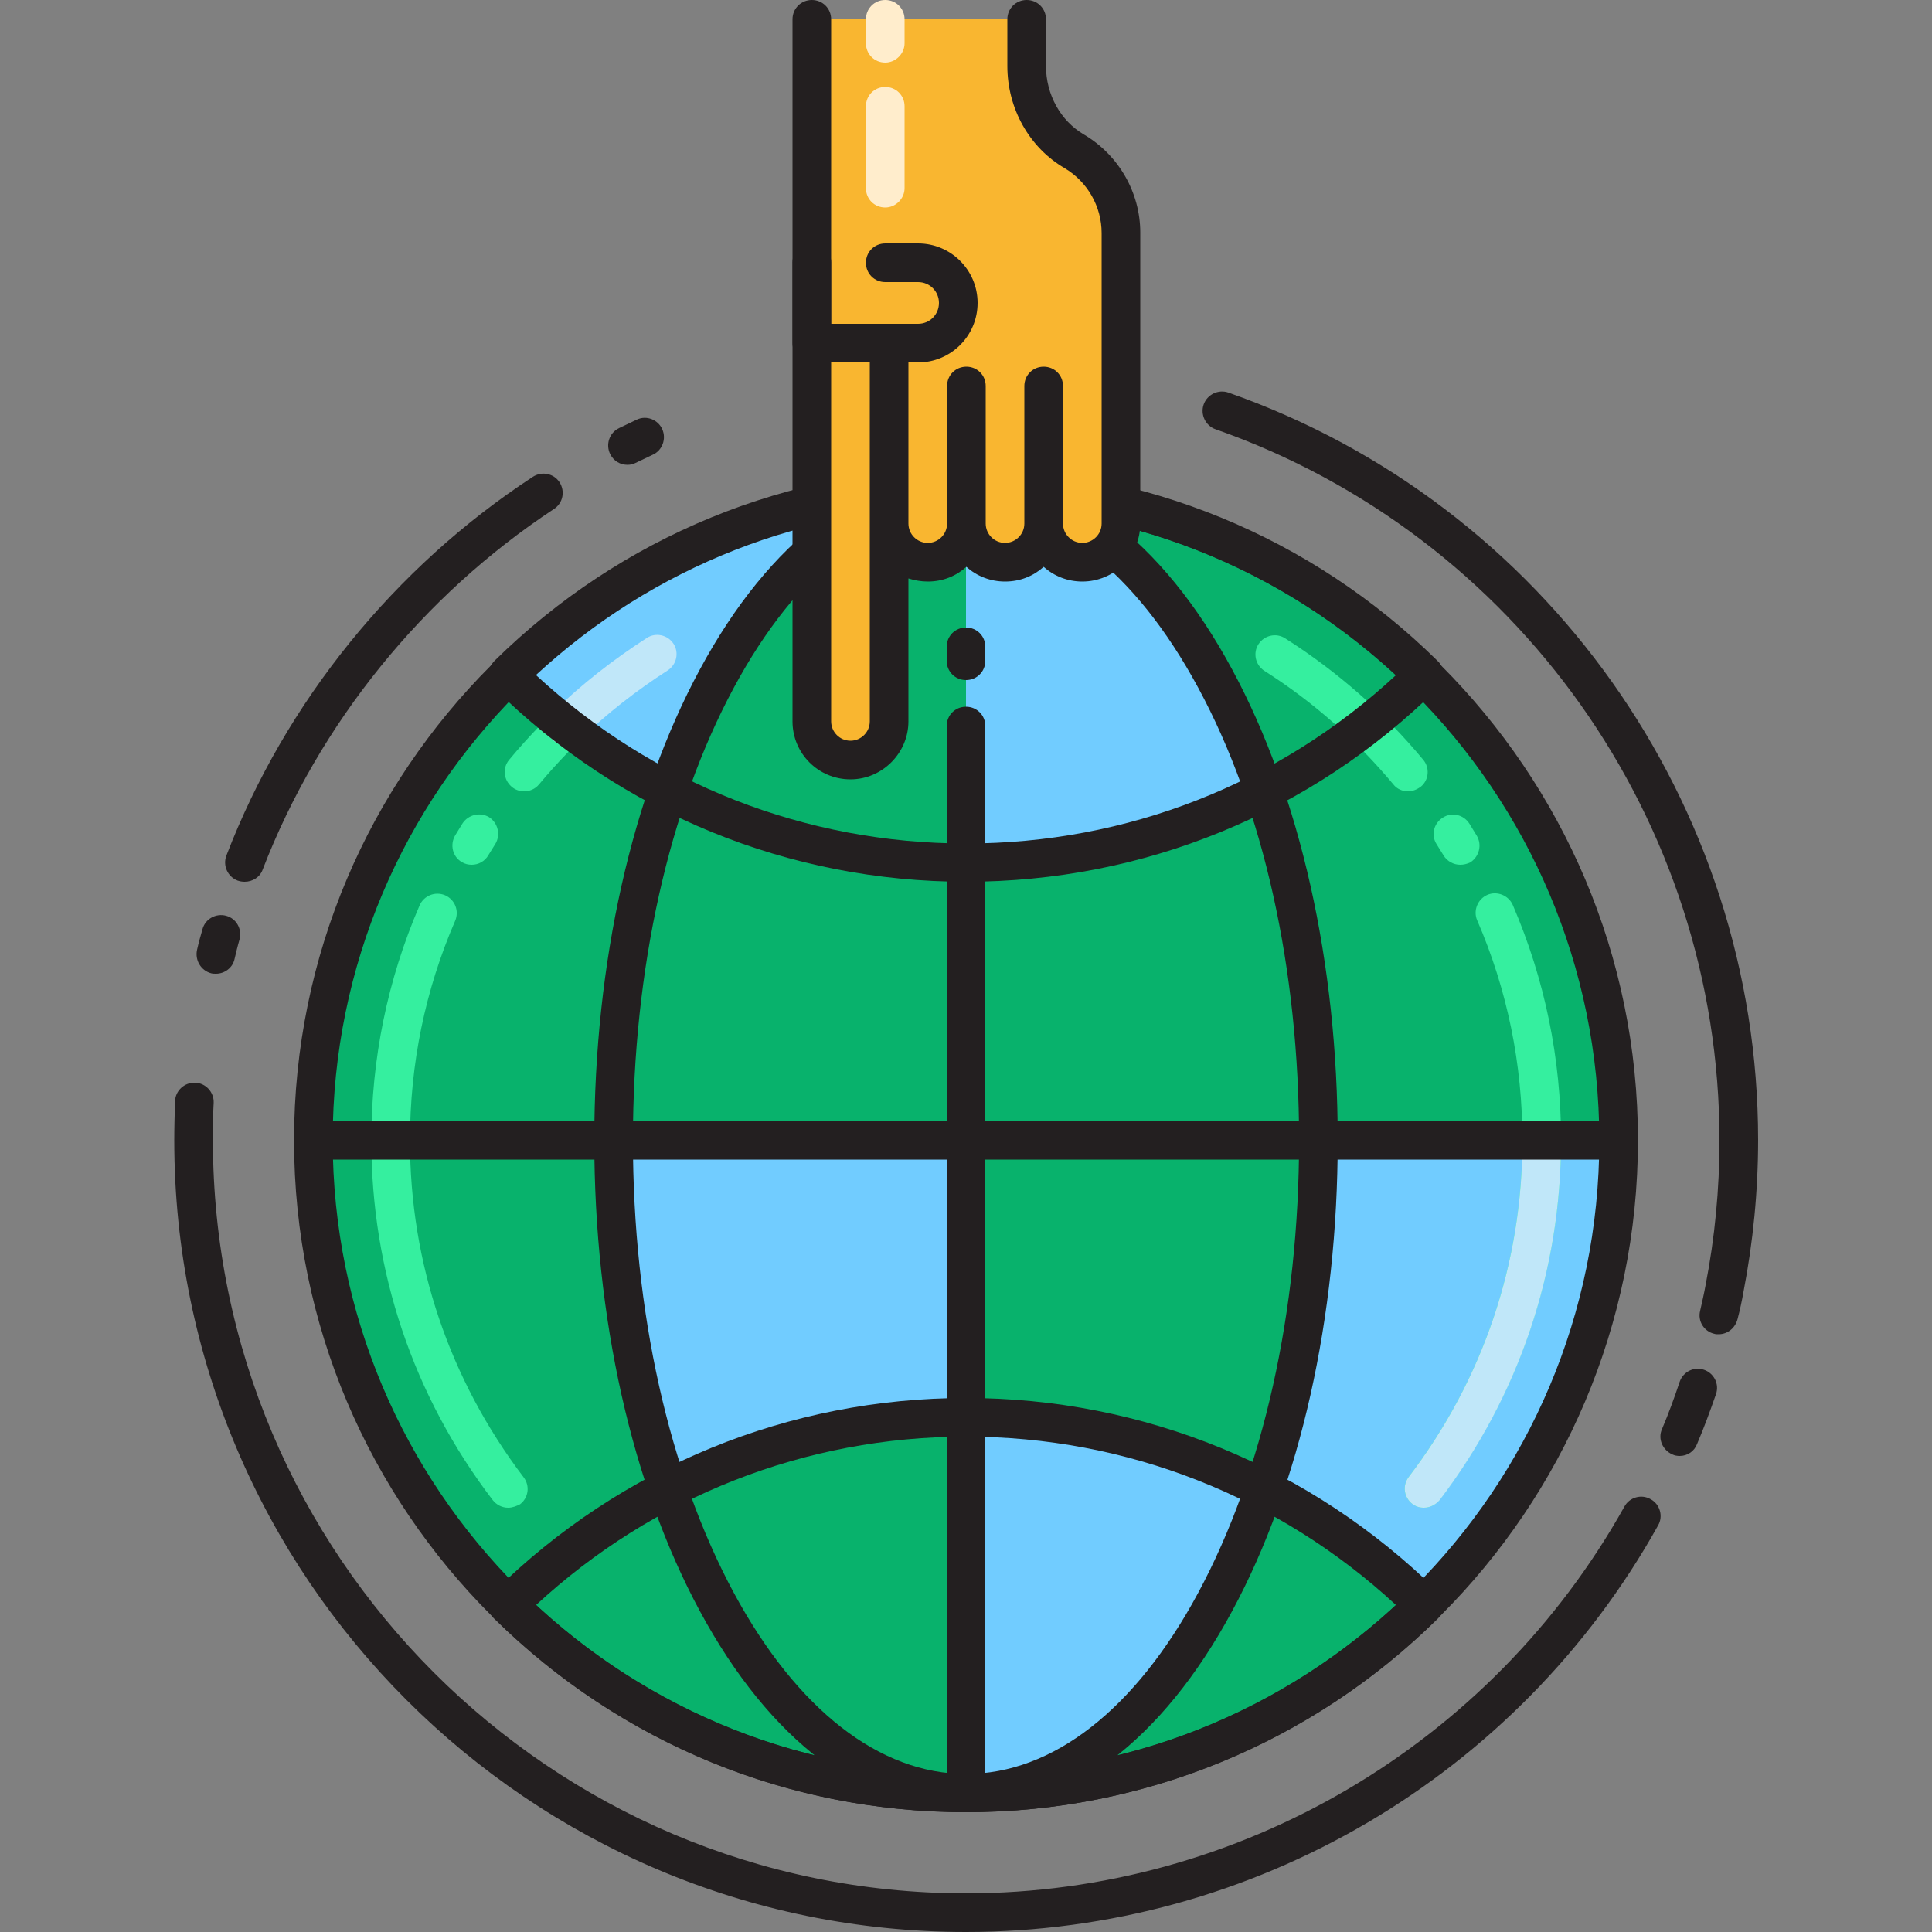 <?xml version="1.0" encoding="utf-8"?>
<!-- Generator: Adobe Illustrator 22.0.0, SVG Export Plug-In . SVG Version: 6.00 Build 0)  -->
<svg version="1.1" id="Layer_1" xmlns="http://www.w3.org/2000/svg" xmlns:xlink="http://www.w3.org/1999/xlink" x="0px" y="0px"
	 viewBox="0 0 500 500" style="enable-background:new 0 0 500 500;" xml:space="preserve">
<rect x="0" y="0" width="500" height="500" fill="#808080" stroke="none"/>
<style type="text/css">
	.st0{fill:#C9C9C9;}
	.st1{fill:#A0A0A0;}
	.st2{fill:#71CCFF;}
	.st3{fill:#231F20;}
	.st4{fill:#F9F9F9;}
	.st5{fill:#7A7979;}
	.st6{fill:#4C4C4C;}
	.st7{fill:#F9B630;}
	.st8{fill:#D88A0E;}
	.st9{fill:#FFEDCC;}
	.st10{fill:#C0E7F9;}
	.st11{fill:#08B26C;}
	.st12{fill:#15A9EA;}
	.st13{fill:none;stroke:#C9C9C9;stroke-width:10;stroke-linecap:round;stroke-linejoin:round;stroke-miterlimit:10;}
	.st14{fill:none;stroke:#231F20;stroke-width:10;stroke-linecap:round;stroke-linejoin:round;stroke-miterlimit:10;}
	.st15{fill:#FFFFFF;}
	.st16{fill:#35EF9F;}
	.st17{fill:#22A6E0;}
	.st18{fill:#FC3A6D;}
	.st19{fill:#FFA9C8;}
	.st20{fill:#038E52;}
	.st21{fill:#E2074B;}
</style>
<g>
	<g>
		<circle class="st11" cx="250" cy="295.1" r="168.9"/>
	</g>
</g>
<g>
	<g>
		<path class="st2" d="M414.9,295.1h-73.7c0,0-1.8,55.6-14.2,90.4c0,0,35.3,19.3,41.4,30c0,0,47.3-40.3,50.4-117.1L414.9,295.1z"/>
	</g>
</g>
<g>
	<g>
		<path class="st2" d="M158.8,295.1H250v71.8c0,0-34.5-2.9-77.1,18.6C172.9,385.5,156.6,346.3,158.8,295.1z"/>
	</g>
</g>
<g>
	<g>
		<path class="st2" d="M250,366.9c27.8,0,54,6.7,77.1,18.6C310.9,432.7,282.4,464,250,464V366.9z"/>
	</g>
</g>
<g>
	<g>
		<path class="st3" d="M250,469c-95.9,0-173.9-78-173.9-173.9c0-95.9,78-173.9,173.9-173.9s173.9,78,173.9,173.9
			C423.9,391,345.9,469,250,469z M250,131.1c-90.4,0-163.9,73.5-163.9,163.9C86.1,385.5,159.6,459,250,459s163.9-73.5,163.9-163.9
			C413.9,204.7,340.4,131.1,250,131.1z"/>
	</g>
</g>
<g>
	<g>
		<path class="st16" d="M135.6,204.8c-1.1,0-2.3-0.4-3.2-1.2c-2.1-1.8-2.4-4.9-0.6-7c10.2-12.3,22.3-22.8,35.7-31.4
			c2.3-1.5,5.4-0.8,6.9,1.5s0.8,5.4-1.5,6.9c-12.6,8-23.8,17.9-33.4,29.4C138.5,204.2,137.1,204.8,135.6,204.8z"/>
	</g>
</g>
<g>
	<g>
		<path class="st16" d="M122.1,223.8c-0.9,0-1.8-0.2-2.6-0.7c-2.4-1.4-3.1-4.5-1.7-6.9c0.6-1,1.3-2.1,1.9-3.1c1.5-2.3,4.6-3,6.9-1.6
			c2.3,1.5,3,4.6,1.6,6.9c-0.6,1-1.2,1.9-1.8,2.9C125.5,222.9,123.8,223.8,122.1,223.8z"/>
	</g>
</g>
<g>
	<g>
		<path class="st16" d="M131.5,390.2c-1.5,0-3-0.7-4-2c-20.6-27-31.4-59.2-31.4-93.1c0-21.1,4.2-41.6,12.5-60.8
			c1.1-2.5,4-3.7,6.6-2.6c2.5,1.1,3.7,4,2.6,6.6c-7.8,18-11.7,37.1-11.7,56.9c0,31.7,10.2,61.8,29.4,87.1c1.7,2.2,1.3,5.3-0.9,7
			C133.6,389.8,132.6,390.2,131.5,390.2z"/>
	</g>
</g>
<g>
	<g>
		<path class="st16" d="M364.4,204.8c-1.4,0-2.9-0.6-3.8-1.8c-9.6-11.5-20.8-21.4-33.4-29.4c-2.3-1.5-3-4.6-1.5-6.9
			c1.5-2.3,4.6-3,6.9-1.5c13.5,8.6,25.5,19.1,35.7,31.4c1.8,2.1,1.5,5.3-0.6,7C366.6,204.4,365.5,204.8,364.4,204.8z"/>
	</g>
</g>
<g>
	<g>
		<path class="st16" d="M377.9,223.8c-1.7,0-3.4-0.9-4.3-2.4c-0.6-1-1.2-1.9-1.8-2.9c-1.5-2.3-0.8-5.4,1.6-6.9
			c2.3-1.5,5.4-0.8,6.9,1.6c0.6,1,1.3,2.1,1.9,3.1c1.4,2.4,0.6,5.4-1.7,6.9C379.6,223.6,378.8,223.8,377.9,223.8z"/>
	</g>
</g>
<g>
	<g>
		<path class="st16" d="M368.5,390.2c-1.1,0-2.1-0.3-3-1c-2.2-1.7-2.6-4.8-0.9-7c19.2-25.2,29.4-55.3,29.4-87.1
			c0-19.7-3.9-38.9-11.7-56.9c-1.1-2.5,0.1-5.5,2.6-6.6c2.5-1.1,5.5,0.1,6.6,2.6c8.3,19.3,12.5,39.7,12.5,60.8
			c0,33.9-10.9,66.1-31.4,93.1C371.5,389.5,370,390.2,368.5,390.2z"/>
	</g>
</g>
<g>
	<g>
		<path class="st10" d="M368.5,390.2c-1.1,0-2.1-0.3-3-1c-2.2-1.7-2.6-4.8-0.9-7c19.2-25.2,29.4-55.3,29.4-87.1c0-2.8,2.2-5,5-5
			s5,2.2,5,5c0,33.9-10.9,66.1-31.4,93.1C371.5,389.5,370,390.2,368.5,390.2z"/>
	</g>
</g>
<g>
	<g>
		<path class="st3" d="M162.4,120.3c-1.9,0-3.6-1-4.5-2.8c-1.2-2.5-0.2-5.5,2.3-6.7c1.5-0.7,3.1-1.5,4.6-2.2c2.5-1.2,5.5,0,6.6,2.5
			s0,5.5-2.5,6.6c-1.5,0.7-2.9,1.4-4.4,2.1C163.9,120.1,163.2,120.3,162.4,120.3z"/>
	</g>
</g>
<g>
	<g>
		<path class="st3" d="M63.3,228.2c-0.6,0-1.2-0.1-1.8-0.3c-2.6-1-3.9-3.9-2.9-6.5c15.3-39.8,43.5-74.6,79.3-98
			c2.3-1.5,5.4-0.9,6.9,1.4c1.5,2.3,0.9,5.4-1.4,6.9C109.4,154.1,82.6,187.2,68,225C67.3,227,65.4,228.2,63.3,228.2z"/>
	</g>
</g>
<g>
	<g>
		<path class="st3" d="M55.9,252c-0.4,0-0.8,0-1.2-0.1c-2.7-0.7-4.3-3.4-3.7-6.1c0.4-1.8,0.9-3.6,1.4-5.3c0.7-2.7,3.5-4.2,6.1-3.5
			c2.7,0.7,4.2,3.5,3.5,6.1c-0.5,1.7-0.9,3.4-1.3,5.1C60.2,250.5,58.1,252,55.9,252z"/>
	</g>
</g>
<g>
	<g>
		<path class="st3" d="M250,500c-113,0-204.9-91.9-204.9-204.9c0-3.4,0.1-6.7,0.2-10.1c0.1-2.8,2.5-4.9,5.2-4.8
			c2.8,0.1,4.9,2.5,4.8,5.2c-0.2,3.2-0.2,6.4-0.2,9.6C55.1,402.5,142.5,490,250,490c70.6,0,135.9-38.4,170.4-100.1
			c1.3-2.4,4.4-3.3,6.8-1.9c2.4,1.3,3.3,4.4,1.9,6.8C392.9,459.7,324.3,500,250,500z"/>
	</g>
</g>
<g>
	<g>
		<path class="st3" d="M434.7,376.8c-0.6,0-1.3-0.1-1.9-0.4c-2.5-1.1-3.8-4-2.7-6.5c1.7-4,3.2-8.1,4.6-12.3c0.9-2.6,3.7-4,6.3-3.1
			c2.6,0.9,4,3.7,3.1,6.3c-1.5,4.3-3.1,8.7-4.9,12.9C438.5,375.6,436.7,376.8,434.7,376.8z"/>
	</g>
</g>
<g>
	<g>
		<path class="st3" d="M444.8,345.3c-0.4,0-0.8,0-1.1-0.1c-2.7-0.6-4.4-3.3-3.7-6c0.5-2.2,1-4.4,1.4-6.6c2.4-12.3,3.6-24.9,3.6-37.5
			c0-82.7-52.4-156.6-130.4-184c-2.6-0.9-4-3.8-3.1-6.4c0.9-2.6,3.8-4,6.4-3.1c82,28.8,137.1,106.5,137.1,193.4
			c0,13.2-1.3,26.5-3.8,39.4c-0.4,2.3-0.9,4.6-1.5,6.9C449.1,343.7,447.1,345.3,444.8,345.3z"/>
	</g>
</g>
<g>
	<g>
		<path class="st3" d="M250,469c-45.9,0-89.3-17.8-122-50c-1-0.9-1.5-2.2-1.5-3.6c0-1.3,0.5-2.6,1.5-3.6c32.7-32.2,76.1-50,122-50
			s89.3,17.8,122,50c1,0.9,1.5,2.2,1.5,3.6c0,1.3-0.5,2.6-1.5,3.6C339.3,451.2,295.9,469,250,469z M138.7,415.4
			C169.1,443.6,208.4,459,250,459s80.9-15.4,111.3-43.6c-30.4-28.1-69.7-43.6-111.3-43.6S169.1,387.3,138.7,415.4z"/>
	</g>
</g>
<g>
	<g>
		<path class="st2" d="M234.7,126.1c0,0-38.1,9.1-61.8,78.5c0,0-38.5-19-41.4-30C131.5,174.7,165.5,134.8,234.7,126.1z"/>
	</g>
</g>
<g>
	<g>
		<path class="st2" d="M250,165.4v57.8c27.8,0,54-6.7,77.1-18.6c-16.2-47.2-44.7-78.5-77.1-78.5"/>
	</g>
</g>
<g>
	<g>
		<path class="st10" d="M146.6,192.9c-1.3,0-2.6-0.5-3.6-1.5c-1.9-2-1.9-5.2,0.1-7.1c7.4-7.2,15.6-13.6,24.3-19.2
			c2.3-1.5,5.4-0.8,6.9,1.5c1.5,2.3,0.8,5.4-1.5,6.9c-8.1,5.2-15.8,11.2-22.7,17.9C149.2,192.5,147.9,192.9,146.6,192.9z"/>
	</g>
</g>
<g>
	<g>
		<path class="st3" d="M250,228.2c-45.9,0-89.3-17.8-122-50c-1-0.9-1.5-2.2-1.5-3.6s0.5-2.6,1.5-3.6c32.7-32.2,76.1-50,122-50
			s89.3,17.8,122,50c1,0.9,1.5,2.2,1.5,3.6s-0.5,2.6-1.5,3.6C339.3,210.5,295.9,228.2,250,228.2z M138.7,174.7
			c30.4,28.1,69.7,43.6,111.3,43.6s80.9-15.4,111.3-43.6c-30.4-28.1-69.7-43.6-111.3-43.6S169.1,146.6,138.7,174.7z"/>
	</g>
</g>
<g>
	<g>
		<path class="st3" d="M250,469c-26.3,0-50.8-18.5-68.9-52.1c-17.6-32.6-27.3-75.9-27.3-121.8s9.7-89.2,27.3-121.8
			c18.1-33.6,42.6-52.1,68.9-52.1s50.8,18.5,68.9,52.1c17.6,32.6,27.3,75.9,27.3,121.8s-9.7,89.2-27.3,121.8
			C300.8,450.5,276.3,469,250,469z M250,131.1c-22.5,0-43.8,16.6-60.1,46.9c-16.8,31.2-26.1,72.8-26.1,117.1s9.3,85.9,26.1,117.1
			c16.3,30.2,37.7,46.9,60.1,46.9s43.8-16.6,60.1-46.9c16.8-31.2,26.1-72.8,26.1-117.1S327,209.2,310.1,178
			C293.8,147.8,272.5,131.1,250,131.1z"/>
	</g>
</g>
<g>
	<g>
		<path class="st3" d="M250,469c-2.8,0-5-2.2-5-5V187.9c0-2.8,2.2-5,5-5s5,2.2,5,5V464C255,466.8,252.8,469,250,469z"/>
	</g>
</g>
<g>
	<g>
		<path class="st3" d="M418.9,300.1H81.1c-2.8,0-5-2.2-5-5s2.2-5,5-5h337.9c2.8,0,5,2.2,5,5S421.7,300.1,418.9,300.1z"/>
	</g>
</g>
<g>
	<g>
		<path class="st7" d="M210.1,5l0,181.7c0,5.5,4.5,10,10,10h0c5.5,0,10-4.5,10-10V89.4v46.1c0,5.5,4.5,10,10,10h0
			c5.5,0,10-4.5,10-10V99.9v35.6c0,5.5,4.5,10,10,10h0c5.5,0,10-4.5,10-10V99.9v35.6c0,5.5,4.5,10,10,10h0c5.5,0,10-4.5,10-10V60.2
			c0-9-4.9-16.8-12.1-21.1c-7.8-4.5-12.3-13.1-12.3-22V5H210.1z"/>
	</g>
</g>
<g>
	<g>
		<path class="st3" d="M220.1,201.7c-8.3,0-15-6.7-15-15V5c0-2.8,2.2-5,5-5s5,2.2,5,5v181.7c0,2.7,2.2,5,5,5c2.7,0,5-2.2,5-5V89.4
			c0-2.8,2.2-5,5-5s5,2.2,5,5v46.1c0,2.7,2.2,5,5,5c2.7,0,5-2.2,5-5V99.9c0-2.8,2.2-5,5-5s5,2.2,5,5v35.6c0,2.7,2.2,5,5,5
			c2.7,0,5-2.2,5-5V99.9c0-2.8,2.2-5,5-5s5,2.2,5,5v35.6c0,2.7,2.2,5,5,5c2.7,0,5-2.2,5-5V60.3c0-6.9-3.7-13.3-9.6-16.8
			c-9.1-5.3-14.8-15.4-14.8-26.4V5c0-2.8,2.2-5,5-5s5,2.2,5,5v12.1c0,7.4,3.8,14.2,9.8,17.7c9,5.3,14.6,15,14.6,25.4v75.3
			c0,8.3-6.7,15-15,15c-3.8,0-7.3-1.4-10-3.8c-2.7,2.4-6.1,3.8-10,3.8c-3.8,0-7.3-1.4-10-3.8c-2.7,2.4-6.1,3.8-10,3.8
			c-1.7,0-3.4-0.3-5-0.8v37C235.1,194.9,228.3,201.7,220.1,201.7z"/>
	</g>
</g>
<g>
	<g>
		<path class="st3" d="M237.6,93.8h-27.5c-2.8,0-5-2.2-5-5V67.9c0-2.8,2.2-5,5-5s5,2.2,5,5v15.9h22.5c3,0,5.4-2.4,5.4-5.4
			s-2.4-5.4-5.4-5.4h-8.5c-2.8,0-5-2.2-5-5s2.2-5,5-5h8.5c8.5,0,15.4,6.9,15.4,15.4S246.1,93.8,237.6,93.8z"/>
	</g>
</g>
<g>
	<g>
		<path class="st9" d="M229.1,16.2c-2.8,0-5-2.2-5-5V5c0-2.8,2.2-5,5-5s5,2.2,5,5v6.2C234.1,13.9,231.8,16.2,229.1,16.2z"/>
	</g>
</g>
<g>
	<g>
		<path class="st9" d="M229.1,53.7c-2.8,0-5-2.2-5-5V27.5c0-2.8,2.2-5,5-5s5,2.2,5,5v21.2C234.1,51.4,231.8,53.7,229.1,53.7z"/>
	</g>
</g>
<g>
	<g>
		<path class="st3" d="M250,176c-2.8,0-5-2.2-5-5v-3.6c0-2.8,2.2-5,5-5s5,2.2,5,5v3.6C255,173.8,252.8,176,250,176z"/>
	</g>
</g>
</svg>
